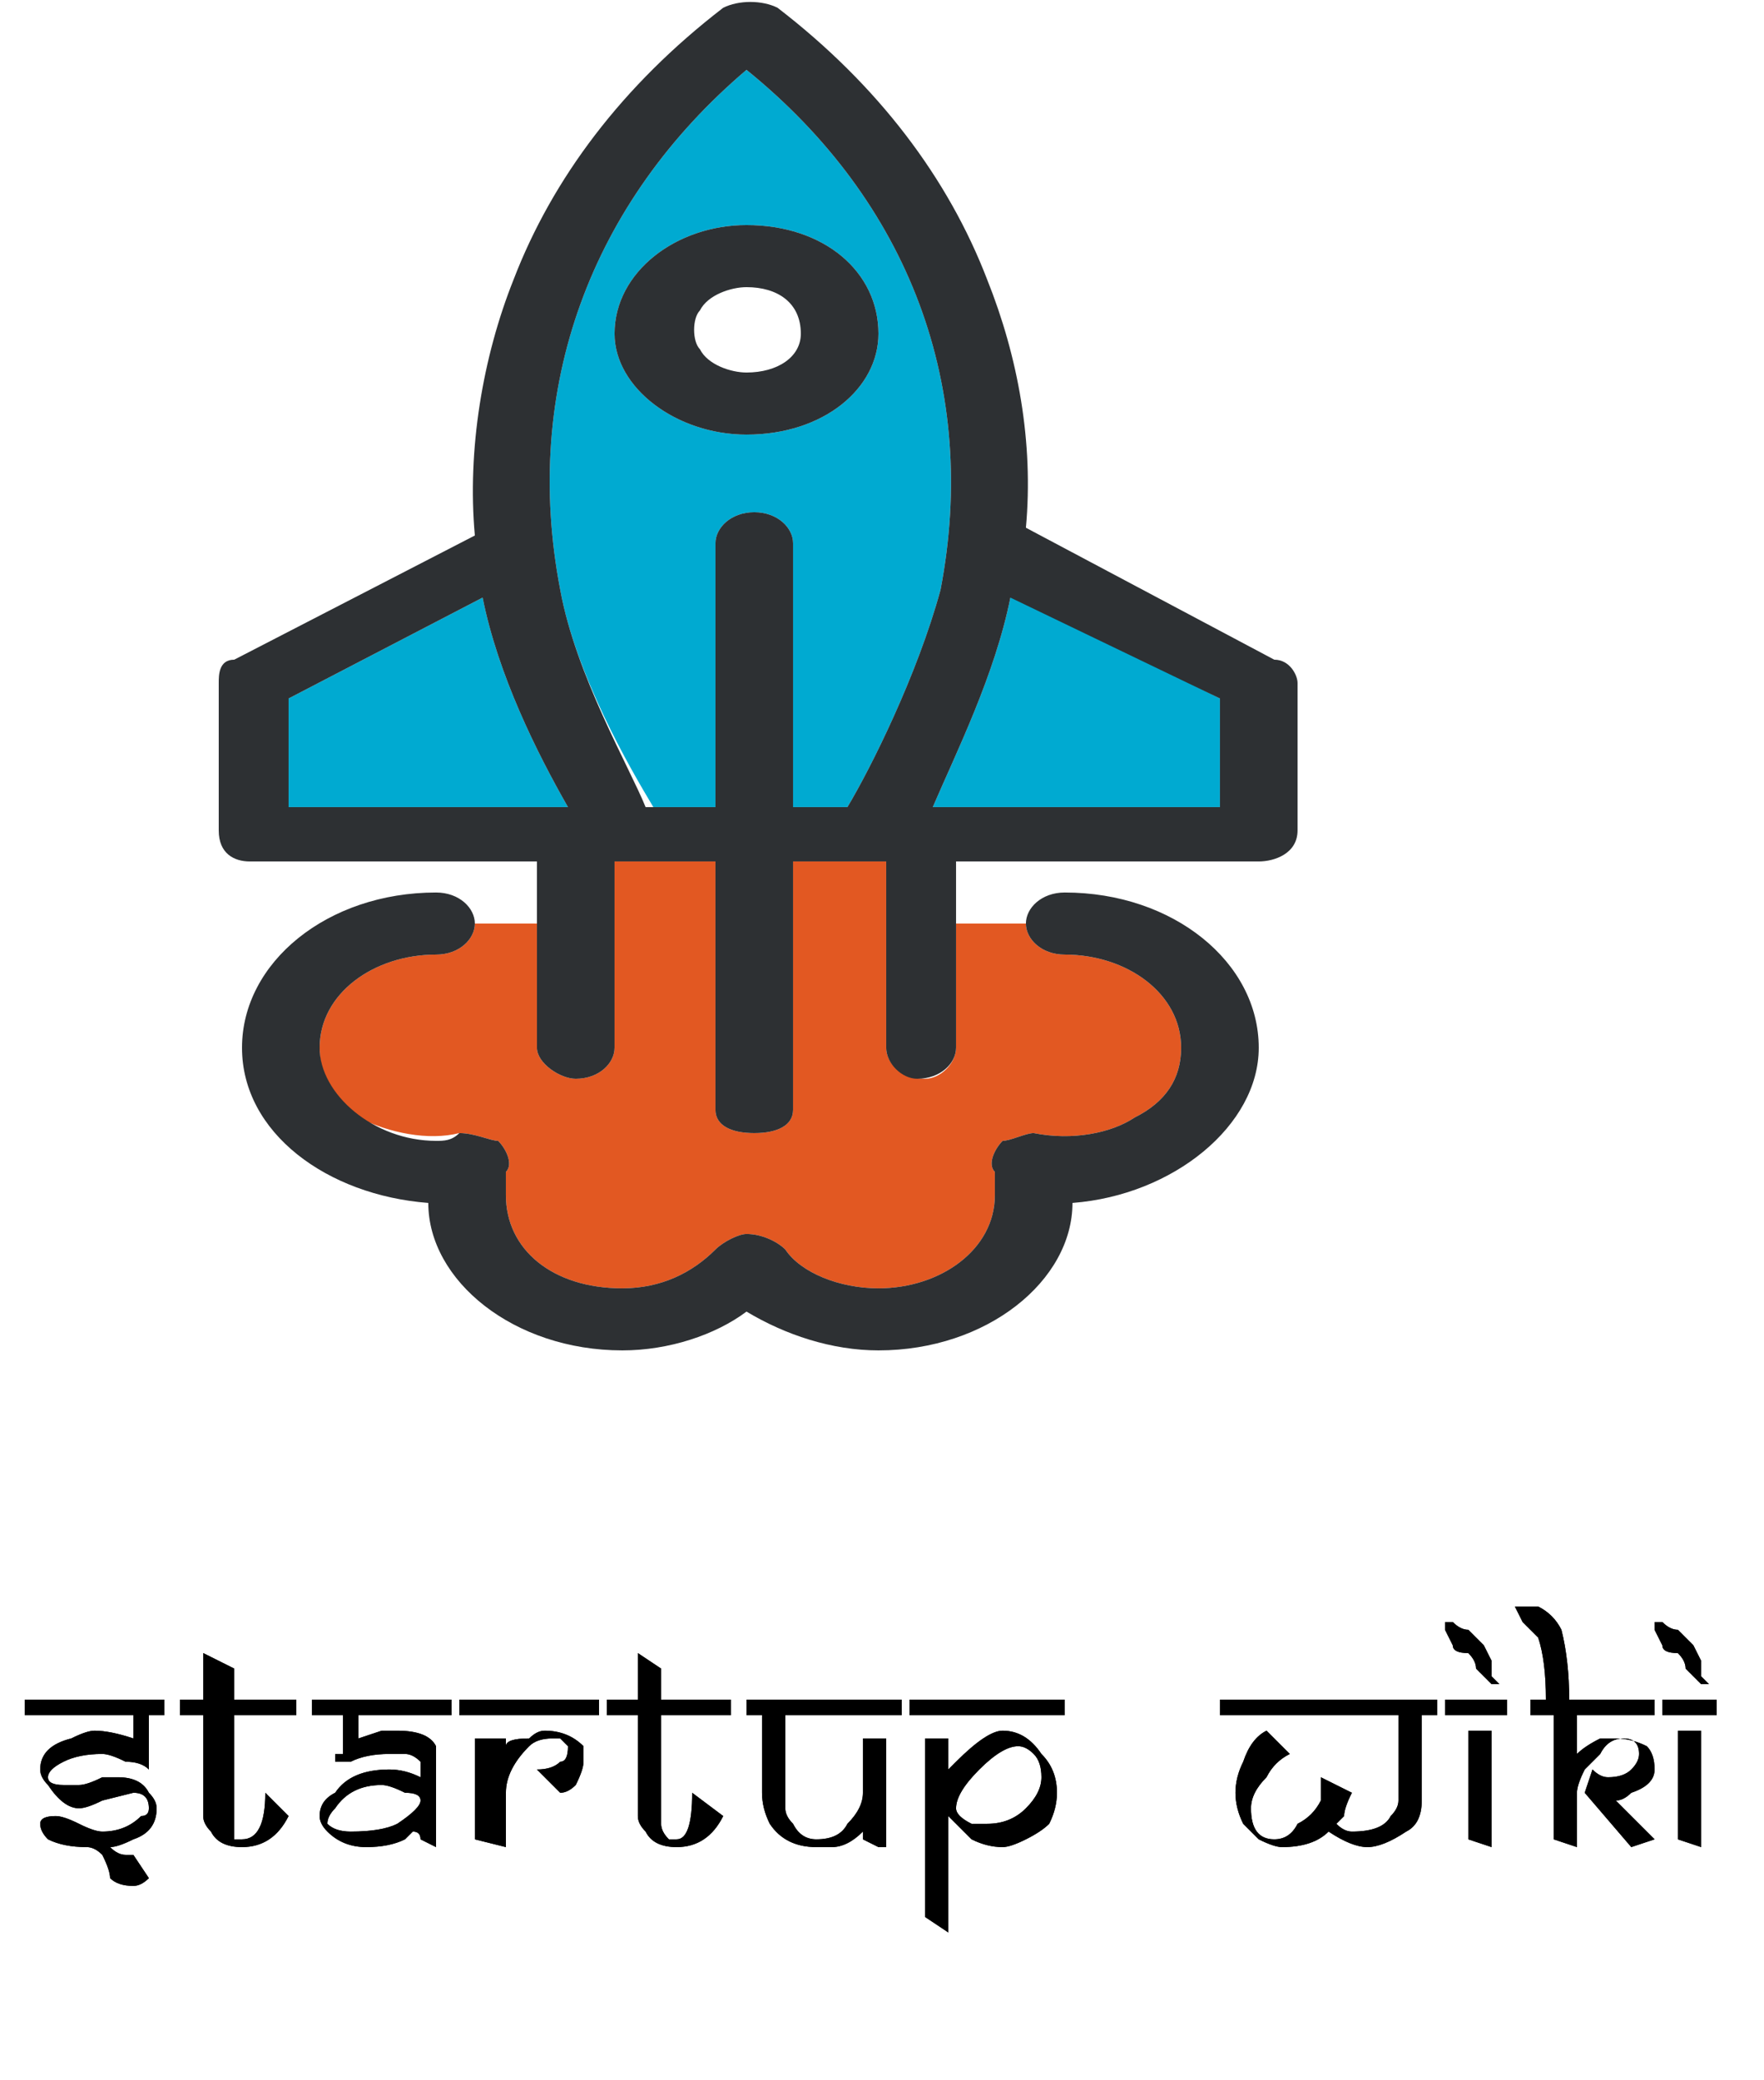<?xml version="1.0" encoding="UTF-8" standalone="no"?>
<!-- Generator: Gravit.io -->
<svg xmlns="http://www.w3.org/2000/svg" xmlns:xlink="http://www.w3.org/1999/xlink" style="isolation:isolate" viewBox="102.818 91 227.281 268" width="227.281" height="268"><g id="Group"><path d=" M 222 230 C 219 230 217 228 217 226 L 217 202 C 216 202 216 202 216 202 C 216 202 216 202 215 202 L 205 202 L 205 234 C 205 236 203 237 200 237 C 197 237 195 236 195 234 L 195 202 L 182 202 L 182 226 C 182 228 180 230 177 230 C 175 230 172 228 172 226 L 172 210 L 164 210 C 164 212 162 214 159 214 C 151 214 144 219 144 226 C 144 230 146 233 149 235 C 153 237 158 238 162 237 C 164 237 166 238 167 238 C 168 239 169 241 168 242 C 168 243 168 244 168 245 C 168 252 174 257 183 257 C 188 257 192 255 195 252 C 196 251 198 250 199 250 C 201 250 203 251 204 252 C 206 255 211 257 216 257 C 224 257 231 252 231 245 C 231 244 231 243 231 242 C 230 241 231 239 232 238 C 233 238 235 237 236 237 C 241 238 246 237 249 235 C 253 233 255 230 255 226 C 255 219 248 214 240 214 C 237 214 235 212 235 210 L 226 210 L 226 226 C 226 228 224 230 222 230 Z " fill="rgb(226,88,34)"/><path d=" M 176 195 C 172 188 167 178 165 168 L 140 181 L 140 195 L 176 195 L 176 195 Z  M 233 168 C 231 178 226 188 223 195 L 260 195 L 260 181 L 234 168 C 233 168 233 168 233 168 L 233 168 Z  M 199 100 C 179 117 170 141 175 167 C 177 178 184 190 187 195 L 195 195 L 195 161 C 195 159 197 157 200 157 C 203 157 205 159 205 161 L 205 195 L 212 195 C 215 190 221 178 224 167 C 229 141 220 117 199 100 L 199 100 Z  M 199 147 C 190 147 182 141 182 134 C 182 126 190 120 199 120 C 209 120 216 126 216 134 C 216 141 209 147 199 147 Z " fill="rgb(0,170,209)"/><path d=" M 240 214 C 248 214 255 219 255 226 C 255 230 253 233 249 235 C 246 237 241 238 236 237 C 235 237 233 238 232 238 C 231 239 230 241 231 242 C 231 243 231 244 231 245 C 231 252 224 257 216 257 C 211 257 206 255 204 252 C 203 251 201 250 199 250 C 198 250 196 251 195 252 C 192 255 188 257 183 257 C 174 257 168 252 168 245 C 168 244 168 243 168 242 C 169 241 168 239 167 238 C 166 238 164 237 162 237 C 161 238 160 238 159 238 C 151 238 144 232 144 226 C 144 219 151 214 159 214 C 162 214 164 212 164 210 C 164 208 162 206 159 206 C 145 206 134 215 134 226 C 134 237 145 245 158 246 C 158 256 169 265 183 265 C 189 265 195 263 199 260 C 204 263 210 265 216 265 C 230 265 241 256 241 246 C 254 245 265 236 265 226 C 265 215 254 206 240 206 C 237 206 235 208 235 210 C 235 212 237 214 240 214 L 240 214 Z  M 267 176 L 235 159 C 236 148 234 137 230 127 C 225 114 216 102 203 92 L 203 92 C 201 91 198 91 196 92 L 196 92 C 183 102 174 114 169 127 C 165 137 163 149 164 160 L 133 176 C 131 176 131 178 131 179 L 131 198 C 131 201 133 202 135 202 L 172 202 L 172 226 C 172 228 175 230 177 230 C 180 230 182 228 182 226 L 182 202 L 195 202 L 195 234 C 195 236 197 237 200 237 C 203 237 205 236 205 234 L 205 202 L 215 202 C 216 202 216 202 216 202 C 216 202 216 202 217 202 L 217 226 C 217 228 219 230 221 230 C 224 230 226 228 226 226 L 226 202 L 265 202 C 267 202 270 201 270 198 L 270 179 C 270 178 269 176 267 176 L 267 176 Z  M 140 181 L 165 168 C 167 178 172 188 176 195 L 140 195 L 140 181 Z  M 205 195 L 205 176 L 205 161 C 205 159 203 157 200 157 C 197 157 195 159 195 161 L 195 195 L 186 195 C 184 190 177 178 175 167 C 170 141 179 117 199 100 C 220 117 229 141 224 167 C 221 178 215 190 212 195 L 205 195 Z  M 260 195 L 223 195 C 226 188 231 178 233 168 C 233 168 233 168 233 168 L 260 181 L 260 195 L 260 195 Z  M 199 120 C 190 120 182 126 182 134 C 182 141 190 147 199 147 C 209 147 216 141 216 134 C 216 126 209 120 199 120 Z  M 199 139 C 197 139 194 138 193 136 C 192 135 192 132 193 131 C 194 129 197 128 199 128 C 203 128 206 130 206 134 C 206 137 203 139 199 139 L 199 139 Z " fill="rgb(45,48,51)"/></g><g style="mix-blend-mode:darken;"><path d=" M 260 310 L 288 310 L 288 312 L 286 312 L 286 323 L 286 323 Q 286 326 284 327 L 284 327 L 284 327 Q 281 329 279 329 L 279 329 L 279 329 Q 277 329 274 327 L 274 327 L 274 327 Q 272 329 268 329 L 268 329 L 268 329 Q 267 329 265 328 L 265 328 L 265 328 Q 264 327 263 326 L 263 326 L 263 326 Q 262 324 262 322 L 262 322 L 262 322 Q 262 320 263 318 L 263 318 L 263 318 Q 264 315 266 314 L 266 314 L 266 314 Q 267 315 269 317 L 269 317 L 269 317 Q 267 318 266 320 L 266 320 L 266 320 Q 264 322 264 324 L 264 324 L 264 324 Q 264 328 267 328 L 267 328 L 267 328 Q 269 328 270 326 L 270 326 L 270 326 Q 272 325 273 323 L 273 323 L 273 323 Q 273 321 273 320 L 273 320 L 277 322 L 277 322 Q 276 324 276 325 L 276 325 L 276 325 Q 275 326 275 326 L 275 326 L 275 326 Q 276 327 277 327 L 277 327 L 277 327 Q 281 327 282 325 L 282 325 L 282 325 Q 283 324 283 323 L 283 323 L 283 312 L 260 312 L 260 310 Z  M 296 308 L 296 308 L 296 308 Q 295 308 295 308 L 295 308 L 295 308 Q 295 308 295 308 L 295 308 L 293 306 L 293 306 Q 293 305 292 304 L 292 304 L 292 304 Q 290 304 290 303 L 290 303 L 290 303 Q 290 303 289 301 L 289 301 L 289 300 L 290 300 L 290 300 Q 291 301 292 301 L 292 301 L 292 301 Q 293 302 294 303 L 294 303 L 294 303 Q 294 303 295 305 L 295 305 L 295 305 Q 295 307 295 307 L 295 307 L 295 307 Q 296 308 296 308 Z  M 297 310 L 297 312 L 289 312 L 289 310 L 297 310 Z  M 295 314 L 295 329 L 292 328 L 292 314 L 295 314 Z  M 317 310 L 317 312 L 306 312 L 306 317 L 306 317 Q 307 316 309 315 L 309 315 L 309 315 Q 310 315 311 315 L 311 315 L 311 315 Q 313 315 315 316 L 315 316 L 315 316 Q 316 317 316 319 L 316 319 L 316 319 Q 316 321 313 322 L 313 322 L 313 322 Q 312 323 311 323 L 311 323 L 316 328 L 313 329 L 307 322 L 308 319 L 308 319 Q 309 320 310 320 L 310 320 L 310 320 Q 312 320 313 319 L 313 319 L 313 319 Q 314 318 314 317 L 314 317 L 314 317 Q 314 315 312 315 L 312 315 L 312 315 Q 310 315 309 317 L 309 317 L 309 317 Q 308 318 307 319 L 307 319 L 307 319 Q 306 321 306 322 L 306 322 L 306 329 L 303 328 L 303 312 L 300 312 L 300 310 L 302 310 L 302 310 Q 302 305 301 302 L 301 302 L 301 302 Q 300 301 299 300 L 299 300 L 299 300 Q 298 298 298 298 L 298 298 L 301 298 L 301 298 Q 303 299 304 301 L 304 301 L 304 301 Q 305 305 305 310 L 305 310 L 317 310 Z  M 323 308 L 323 308 L 323 308 Q 322 308 322 308 L 322 308 L 322 308 Q 322 308 322 308 L 322 308 L 320 306 L 320 306 Q 320 305 319 304 L 319 304 L 319 304 Q 317 304 317 303 L 317 303 L 317 303 Q 317 303 316 301 L 316 301 L 316 300 L 317 300 L 317 300 Q 318 301 319 301 L 319 301 L 319 301 Q 320 302 321 303 L 321 303 L 321 303 Q 321 303 322 305 L 322 305 L 322 305 Q 322 307 322 307 L 322 307 L 322 307 Q 323 308 323 308 Z  M 324 310 L 324 312 L 316 312 L 316 310 L 324 310 Z  M 322 314 L 322 329 L 319 328 L 319 314 L 322 314 Z  M 124 310 L 124 312 L 122 312 L 122 319 L 122 319 Q 121 318 119 318 L 119 318 L 119 318 Q 117 317 116 317 L 116 317 L 116 317 Q 113 317 111 318 L 111 318 L 111 318 Q 109 319 109 320 L 109 320 L 109 320 Q 109 321 111 321 L 111 321 L 111 321 Q 112 321 113 321 L 113 321 L 113 321 Q 114 321 116 320 L 116 320 L 116 320 Q 116 320 118 320 L 118 320 L 118 320 Q 121 320 122 322 L 122 322 L 122 322 Q 123 323 123 324 L 123 324 L 123 324 Q 123 327 120 328 L 120 328 L 120 328 Q 118 329 117 329 L 117 329 L 117 329 Q 118 330 119 330 L 119 330 L 119 330 Q 120 330 120 330 L 120 330 L 122 333 L 122 333 Q 121 334 120 334 L 120 334 L 120 334 Q 118 334 117 333 L 117 333 L 117 333 Q 117 332 116 330 L 116 330 L 116 330 Q 115 329 114 329 L 114 329 L 114 329 Q 111 329 109 328 L 109 328 L 109 328 Q 108 327 108 326 L 108 326 L 108 326 Q 108 325 110 325 L 110 325 L 110 325 Q 111 325 113 326 L 113 326 L 113 326 Q 115 327 116 327 L 116 327 L 116 327 Q 119 327 121 325 L 121 325 L 121 325 Q 122 325 122 324 L 122 324 L 122 324 Q 122 322 120 322 L 120 322 L 120 322 Q 120 322 116 323 L 116 323 L 116 323 Q 114 324 113 324 L 113 324 L 113 324 Q 111 324 109 321 L 109 321 L 109 321 Q 108 320 108 319 L 108 319 L 108 319 Q 108 316 112 315 L 112 315 L 112 315 Q 114 314 115 314 L 115 314 L 115 314 Q 117 314 120 315 L 120 315 L 120 312 L 106 312 L 106 310 L 124 310 Z  M 141 310 L 141 312 L 133 312 L 133 326 L 133 326 Q 133 327 133 328 L 133 328 L 133 328 Q 133 328 134 328 L 134 328 L 134 328 Q 137 328 137 322 L 137 322 L 140 325 L 140 325 Q 138 329 134 329 L 134 329 L 134 329 Q 131 329 130 327 L 130 327 L 130 327 Q 129 326 129 325 L 129 325 L 129 312 L 126 312 L 126 310 L 129 310 L 129 304 L 133 306 L 133 310 L 141 310 Z  M 161 310 L 161 312 L 149 312 L 149 315 L 149 315 Q 149 315 149 315 L 149 315 L 149 315 Q 149 315 149 315 L 149 315 L 149 315 Q 149 315 149 315 L 149 315 L 149 315 Q 149 315 152 314 L 152 314 L 152 314 Q 153 314 154 314 L 154 314 L 154 314 Q 158 314 159 316 L 159 316 L 159 316 Q 159 318 159 323 L 159 323 L 159 329 L 159 329 Q 159 329 157 328 L 157 328 L 157 328 Q 157 327 156 327 L 156 327 L 156 327 Q 155 328 155 328 L 155 328 L 155 328 Q 153 329 150 329 L 150 329 L 150 329 Q 147 329 145 327 L 145 327 L 145 327 Q 144 326 144 325 L 144 325 L 144 325 Q 144 323 146 322 L 146 322 L 146 322 Q 148 319 153 319 L 153 319 L 153 319 Q 155 319 157 320 L 157 320 L 157 318 L 157 318 Q 156 317 155 317 L 155 317 L 155 317 Q 154 317 153 317 L 153 317 L 153 317 Q 150 317 148 318 L 148 318 L 148 318 Q 147 318 146 318 L 146 318 L 146 317 L 146 317 Q 146 317 147 317 L 147 317 L 147 317 Q 147 317 147 317 L 147 317 L 147 312 L 143 312 L 143 310 L 161 310 Z  M 157 323 L 157 323 L 157 323 Q 157 322 155 322 L 155 322 L 155 322 Q 153 321 152 321 L 152 321 L 152 321 Q 148 321 146 324 L 146 324 L 146 324 Q 145 325 145 326 L 145 326 L 145 326 Q 146 327 148 327 L 148 327 L 148 327 Q 152 327 154 326 L 154 326 L 154 326 Q 157 324 157 323 Z  M 180 310 L 180 312 L 162 312 L 162 310 L 180 310 Z  M 178 318 L 178 318 L 178 318 Q 178 319 177 321 L 177 321 L 177 321 Q 176 322 175 322 L 175 322 L 172 319 L 172 319 Q 174 319 175 318 L 175 318 L 175 318 Q 176 318 176 316 L 176 316 L 176 316 Q 176 316 175 315 L 175 315 L 175 315 Q 174 315 174 315 L 174 315 L 174 315 Q 172 315 171 316 L 171 316 L 171 316 Q 168 319 168 322 L 168 322 L 168 329 L 164 328 L 164 315 L 168 315 L 168 316 L 168 316 Q 168 315 171 315 L 171 315 L 171 315 Q 172 314 173 314 L 173 314 L 173 314 Q 176 314 178 316 L 178 316 L 178 316 Q 178 317 178 318 Z  M 197 310 L 197 312 L 188 312 L 188 326 L 188 326 Q 188 327 189 328 L 189 328 L 189 328 Q 189 328 190 328 L 190 328 L 190 328 Q 192 328 192 322 L 192 322 L 196 325 L 196 325 Q 194 329 190 329 L 190 329 L 190 329 Q 187 329 186 327 L 186 327 L 186 327 Q 185 326 185 325 L 185 325 L 185 312 L 181 312 L 181 310 L 185 310 L 185 304 L 188 306 L 188 310 L 197 310 Z  M 219 310 L 219 312 L 204 312 L 204 324 L 204 324 Q 204 325 205 326 L 205 326 L 205 326 Q 206 328 208 328 L 208 328 L 208 328 Q 211 328 212 326 L 212 326 L 212 326 Q 214 324 214 322 L 214 322 L 214 315 L 217 315 L 217 329 L 217 329 Q 217 329 216 329 L 216 329 L 214 328 L 214 327 L 214 327 Q 212 329 210 329 L 210 329 L 210 329 Q 209 329 208 329 L 208 329 L 208 329 Q 204 329 202 326 L 202 326 L 202 326 Q 201 324 201 322 L 201 322 L 201 312 L 199 312 L 199 310 L 219 310 Z  M 240 310 L 240 312 L 220 312 L 220 310 L 240 310 Z  M 239 322 L 239 322 L 239 322 Q 239 324 238 326 L 238 326 L 238 326 Q 237 327 235 328 L 235 328 L 235 328 Q 233 329 232 329 L 232 329 L 232 329 Q 230 329 228 328 L 228 328 L 228 328 Q 227 327 225 325 L 225 325 L 225 340 L 222 338 L 222 315 L 225 315 L 225 319 L 226 318 L 226 318 Q 230 314 232 314 L 232 314 L 232 314 Q 235 314 237 317 L 237 317 L 237 317 Q 239 319 239 322 Z  M 237 320 L 237 320 L 237 320 Q 237 318 236 317 L 236 317 L 236 317 Q 235 316 234 316 L 234 316 L 234 316 Q 232 316 229 319 L 229 319 L 229 319 Q 226 322 226 324 L 226 324 L 226 324 Q 226 325 228 326 L 228 326 L 228 326 Q 229 326 230 326 L 230 326 L 230 326 Q 233 326 235 324 L 235 324 L 235 324 Q 237 322 237 320 Z " fill-rule="evenodd" fill="rgb(0,0,0)"/><path d=" M 260 310 L 288 310 L 288 312 L 286 312 L 286 323 L 286 323 Q 286 326 284 327 L 284 327 L 284 327 Q 281 329 279 329 L 279 329 L 279 329 Q 277 329 274 327 L 274 327 L 274 327 Q 272 329 268 329 L 268 329 L 268 329 Q 267 329 265 328 L 265 328 L 265 328 Q 264 327 263 326 L 263 326 L 263 326 Q 262 324 262 322 L 262 322 L 262 322 Q 262 320 263 318 L 263 318 L 263 318 Q 264 315 266 314 L 266 314 L 266 314 Q 267 315 269 317 L 269 317 L 269 317 Q 267 318 266 320 L 266 320 L 266 320 Q 264 322 264 324 L 264 324 L 264 324 Q 264 328 267 328 L 267 328 L 267 328 Q 269 328 270 326 L 270 326 L 270 326 Q 272 325 273 323 L 273 323 L 273 323 Q 273 321 273 320 L 273 320 L 277 322 L 277 322 Q 276 324 276 325 L 276 325 L 276 325 Q 275 326 275 326 L 275 326 L 275 326 Q 276 327 277 327 L 277 327 L 277 327 Q 281 327 282 325 L 282 325 L 282 325 Q 283 324 283 323 L 283 323 L 283 312 L 260 312 L 260 310 Z  M 296 308 L 296 308 L 296 308 Q 295 308 295 308 L 295 308 L 295 308 Q 295 308 295 308 L 295 308 L 293 306 L 293 306 Q 293 305 292 304 L 292 304 L 292 304 Q 290 304 290 303 L 290 303 L 290 303 Q 290 303 289 301 L 289 301 L 289 300 L 290 300 L 290 300 Q 291 301 292 301 L 292 301 L 292 301 Q 293 302 294 303 L 294 303 L 294 303 Q 294 303 295 305 L 295 305 L 295 305 Q 295 307 295 307 L 295 307 L 295 307 Q 296 308 296 308 Z  M 297 310 L 297 312 L 289 312 L 289 310 L 297 310 Z  M 295 314 L 295 329 L 292 328 L 292 314 L 295 314 Z  M 317 310 L 317 312 L 306 312 L 306 317 L 306 317 Q 307 316 309 315 L 309 315 L 309 315 Q 310 315 311 315 L 311 315 L 311 315 Q 313 315 315 316 L 315 316 L 315 316 Q 316 317 316 319 L 316 319 L 316 319 Q 316 321 313 322 L 313 322 L 313 322 Q 312 323 311 323 L 311 323 L 316 328 L 313 329 L 307 322 L 308 319 L 308 319 Q 309 320 310 320 L 310 320 L 310 320 Q 312 320 313 319 L 313 319 L 313 319 Q 314 318 314 317 L 314 317 L 314 317 Q 314 315 312 315 L 312 315 L 312 315 Q 310 315 309 317 L 309 317 L 309 317 Q 308 318 307 319 L 307 319 L 307 319 Q 306 321 306 322 L 306 322 L 306 329 L 303 328 L 303 312 L 300 312 L 300 310 L 302 310 L 302 310 Q 302 305 301 302 L 301 302 L 301 302 Q 300 301 299 300 L 299 300 L 299 300 Q 298 298 298 298 L 298 298 L 301 298 L 301 298 Q 303 299 304 301 L 304 301 L 304 301 Q 305 305 305 310 L 305 310 L 317 310 Z  M 323 308 L 323 308 L 323 308 Q 322 308 322 308 L 322 308 L 322 308 Q 322 308 322 308 L 322 308 L 320 306 L 320 306 Q 320 305 319 304 L 319 304 L 319 304 Q 317 304 317 303 L 317 303 L 317 303 Q 317 303 316 301 L 316 301 L 316 300 L 317 300 L 317 300 Q 318 301 319 301 L 319 301 L 319 301 Q 320 302 321 303 L 321 303 L 321 303 Q 321 303 322 305 L 322 305 L 322 305 Q 322 307 322 307 L 322 307 L 322 307 Q 323 308 323 308 Z  M 324 310 L 324 312 L 316 312 L 316 310 L 324 310 Z  M 322 314 L 322 329 L 319 328 L 319 314 L 322 314 Z  M 124 310 L 124 312 L 122 312 L 122 319 L 122 319 Q 121 318 119 318 L 119 318 L 119 318 Q 117 317 116 317 L 116 317 L 116 317 Q 113 317 111 318 L 111 318 L 111 318 Q 109 319 109 320 L 109 320 L 109 320 Q 109 321 111 321 L 111 321 L 111 321 Q 112 321 113 321 L 113 321 L 113 321 Q 114 321 116 320 L 116 320 L 116 320 Q 116 320 118 320 L 118 320 L 118 320 Q 121 320 122 322 L 122 322 L 122 322 Q 123 323 123 324 L 123 324 L 123 324 Q 123 327 120 328 L 120 328 L 120 328 Q 118 329 117 329 L 117 329 L 117 329 Q 118 330 119 330 L 119 330 L 119 330 Q 120 330 120 330 L 120 330 L 122 333 L 122 333 Q 121 334 120 334 L 120 334 L 120 334 Q 118 334 117 333 L 117 333 L 117 333 Q 117 332 116 330 L 116 330 L 116 330 Q 115 329 114 329 L 114 329 L 114 329 Q 111 329 109 328 L 109 328 L 109 328 Q 108 327 108 326 L 108 326 L 108 326 Q 108 325 110 325 L 110 325 L 110 325 Q 111 325 113 326 L 113 326 L 113 326 Q 115 327 116 327 L 116 327 L 116 327 Q 119 327 121 325 L 121 325 L 121 325 Q 122 325 122 324 L 122 324 L 122 324 Q 122 322 120 322 L 120 322 L 120 322 Q 120 322 116 323 L 116 323 L 116 323 Q 114 324 113 324 L 113 324 L 113 324 Q 111 324 109 321 L 109 321 L 109 321 Q 108 320 108 319 L 108 319 L 108 319 Q 108 316 112 315 L 112 315 L 112 315 Q 114 314 115 314 L 115 314 L 115 314 Q 117 314 120 315 L 120 315 L 120 312 L 106 312 L 106 310 L 124 310 Z  M 141 310 L 141 312 L 133 312 L 133 326 L 133 326 Q 133 327 133 328 L 133 328 L 133 328 Q 133 328 134 328 L 134 328 L 134 328 Q 137 328 137 322 L 137 322 L 140 325 L 140 325 Q 138 329 134 329 L 134 329 L 134 329 Q 131 329 130 327 L 130 327 L 130 327 Q 129 326 129 325 L 129 325 L 129 312 L 126 312 L 126 310 L 129 310 L 129 304 L 133 306 L 133 310 L 141 310 Z  M 161 310 L 161 312 L 149 312 L 149 315 L 149 315 Q 149 315 149 315 L 149 315 L 149 315 Q 149 315 149 315 L 149 315 L 149 315 Q 149 315 149 315 L 149 315 L 149 315 Q 149 315 152 314 L 152 314 L 152 314 Q 153 314 154 314 L 154 314 L 154 314 Q 158 314 159 316 L 159 316 L 159 316 Q 159 318 159 323 L 159 323 L 159 329 L 159 329 Q 159 329 157 328 L 157 328 L 157 328 Q 157 327 156 327 L 156 327 L 156 327 Q 155 328 155 328 L 155 328 L 155 328 Q 153 329 150 329 L 150 329 L 150 329 Q 147 329 145 327 L 145 327 L 145 327 Q 144 326 144 325 L 144 325 L 144 325 Q 144 323 146 322 L 146 322 L 146 322 Q 148 319 153 319 L 153 319 L 153 319 Q 155 319 157 320 L 157 320 L 157 318 L 157 318 Q 156 317 155 317 L 155 317 L 155 317 Q 154 317 153 317 L 153 317 L 153 317 Q 150 317 148 318 L 148 318 L 148 318 Q 147 318 146 318 L 146 318 L 146 317 L 146 317 Q 146 317 147 317 L 147 317 L 147 317 Q 147 317 147 317 L 147 317 L 147 312 L 143 312 L 143 310 L 161 310 Z  M 157 323 L 157 323 L 157 323 Q 157 322 155 322 L 155 322 L 155 322 Q 153 321 152 321 L 152 321 L 152 321 Q 148 321 146 324 L 146 324 L 146 324 Q 145 325 145 326 L 145 326 L 145 326 Q 146 327 148 327 L 148 327 L 148 327 Q 152 327 154 326 L 154 326 L 154 326 Q 157 324 157 323 Z  M 180 310 L 180 312 L 162 312 L 162 310 L 180 310 Z  M 178 318 L 178 318 L 178 318 Q 178 319 177 321 L 177 321 L 177 321 Q 176 322 175 322 L 175 322 L 172 319 L 172 319 Q 174 319 175 318 L 175 318 L 175 318 Q 176 318 176 316 L 176 316 L 176 316 Q 176 316 175 315 L 175 315 L 175 315 Q 174 315 174 315 L 174 315 L 174 315 Q 172 315 171 316 L 171 316 L 171 316 Q 168 319 168 322 L 168 322 L 168 329 L 164 328 L 164 315 L 168 315 L 168 316 L 168 316 Q 168 315 171 315 L 171 315 L 171 315 Q 172 314 173 314 L 173 314 L 173 314 Q 176 314 178 316 L 178 316 L 178 316 Q 178 317 178 318 Z  M 197 310 L 197 312 L 188 312 L 188 326 L 188 326 Q 188 327 189 328 L 189 328 L 189 328 Q 189 328 190 328 L 190 328 L 190 328 Q 192 328 192 322 L 192 322 L 196 325 L 196 325 Q 194 329 190 329 L 190 329 L 190 329 Q 187 329 186 327 L 186 327 L 186 327 Q 185 326 185 325 L 185 325 L 185 312 L 181 312 L 181 310 L 185 310 L 185 304 L 188 306 L 188 310 L 197 310 Z  M 219 310 L 219 312 L 204 312 L 204 324 L 204 324 Q 204 325 205 326 L 205 326 L 205 326 Q 206 328 208 328 L 208 328 L 208 328 Q 211 328 212 326 L 212 326 L 212 326 Q 214 324 214 322 L 214 322 L 214 315 L 217 315 L 217 329 L 217 329 Q 217 329 216 329 L 216 329 L 214 328 L 214 327 L 214 327 Q 212 329 210 329 L 210 329 L 210 329 Q 209 329 208 329 L 208 329 L 208 329 Q 204 329 202 326 L 202 326 L 202 326 Q 201 324 201 322 L 201 322 L 201 312 L 199 312 L 199 310 L 219 310 Z  M 240 310 L 240 312 L 220 312 L 220 310 L 240 310 Z  M 239 322 L 239 322 L 239 322 Q 239 324 238 326 L 238 326 L 238 326 Q 237 327 235 328 L 235 328 L 235 328 Q 233 329 232 329 L 232 329 L 232 329 Q 230 329 228 328 L 228 328 L 228 328 Q 227 327 225 325 L 225 325 L 225 340 L 222 338 L 222 315 L 225 315 L 225 319 L 226 318 L 226 318 Q 230 314 232 314 L 232 314 L 232 314 Q 235 314 237 317 L 237 317 L 237 317 Q 239 319 239 322 Z  M 237 320 L 237 320 L 237 320 Q 237 318 236 317 L 236 317 L 236 317 Q 235 316 234 316 L 234 316 L 234 316 Q 232 316 229 319 L 229 319 L 229 319 Q 226 322 226 324 L 226 324 L 226 324 Q 226 325 228 326 L 228 326 L 228 326 Q 229 326 230 326 L 230 326 L 230 326 Q 233 326 235 324 L 235 324 L 235 324 Q 237 322 237 320 Z " fill-rule="evenodd" fill="rgb(0,0,0)"/></g></svg>